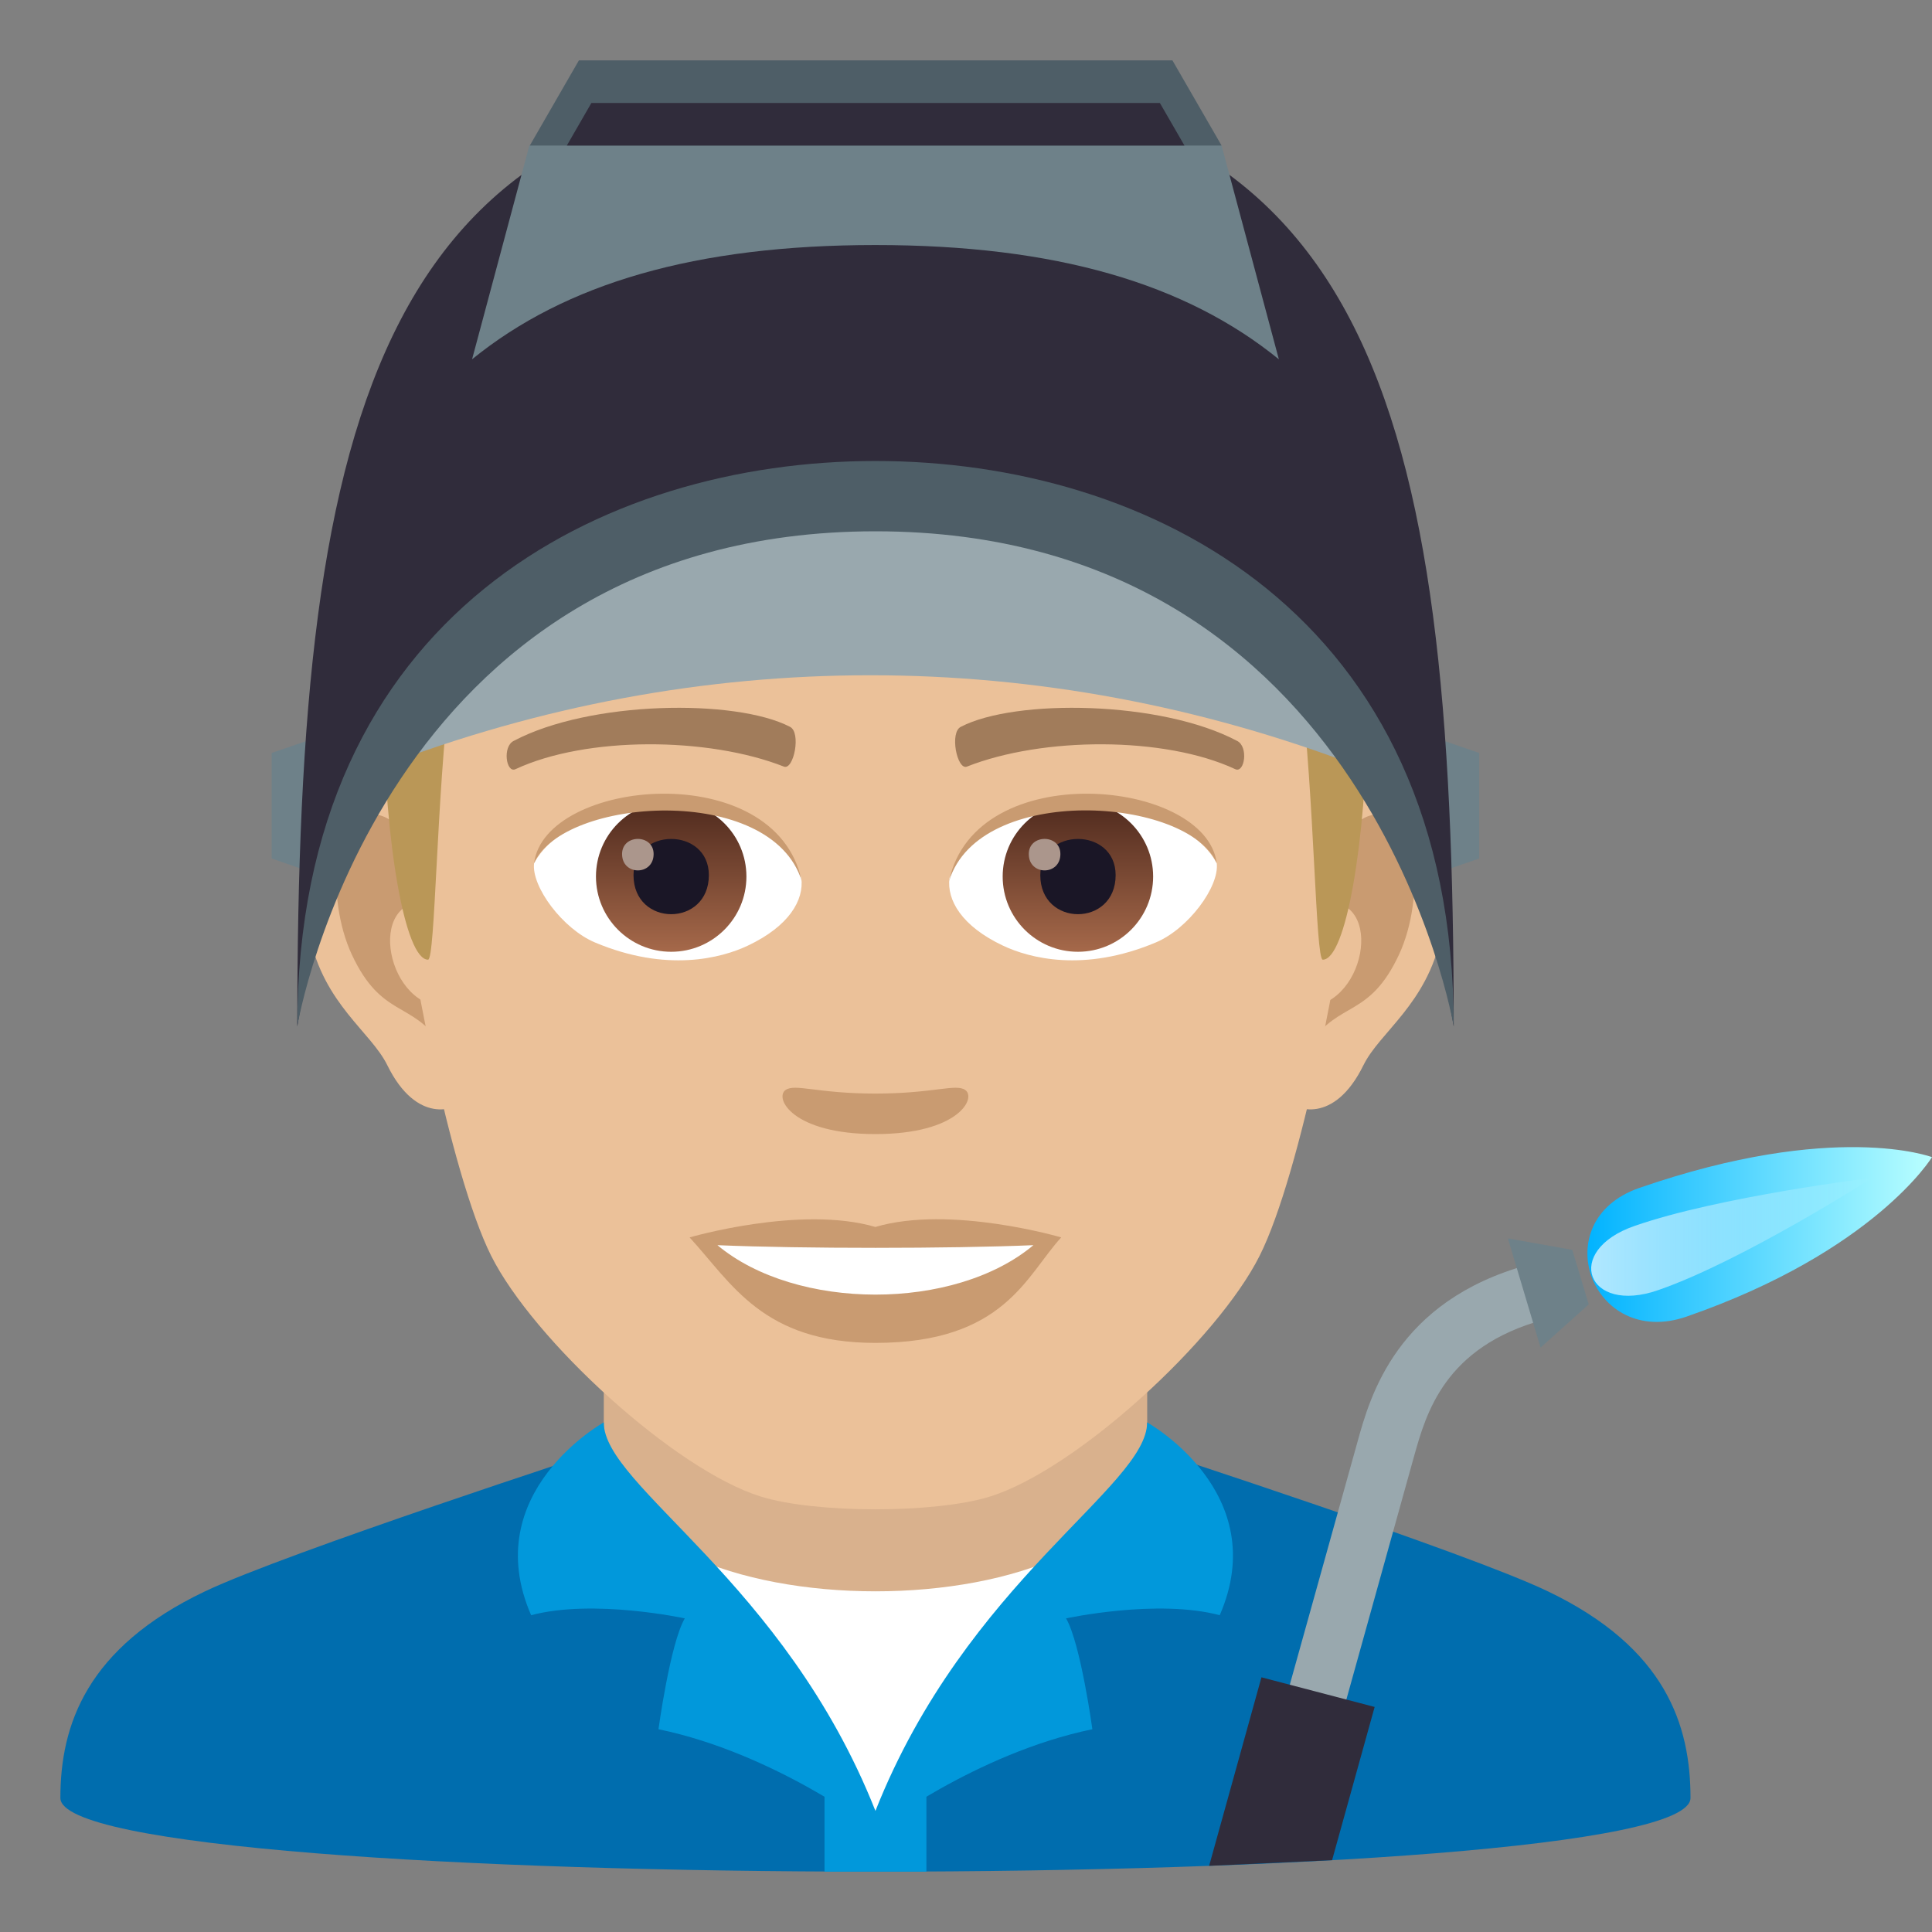 <?xml version="1.0" encoding="utf-8"?>
<!-- Generator: Adobe Illustrator 15.0.0, SVG Export Plug-In . SVG Version: 6.00 Build 0)  -->
<!DOCTYPE svg PUBLIC "-//W3C//DTD SVG 1.1//EN" "http://www.w3.org/Graphics/SVG/1.1/DTD/svg11.dtd">
<svg version="1.1" id="Layer_1" xmlns:x="http://ns.adobe.com/Extensibility/1.0/" xmlns:i="http://ns.adobe.com/AdobeIllustrator/10.0/" xmlns:graph="http://ns.adobe.com/Graphs/1.0/"
	 xmlns="http://www.w3.org/2000/svg" xmlns:xlink="http://www.w3.org/1999/xlink" xmlns:a="http://ns.adobe.com/AdobeSVGViewerExtensions/3.0/"
	 x="0px" y="0px" width="64px" height="64px" viewBox="0 0 64 64" enable-background="new 0 0 64 64" xml:space="preserve">
<rect x="0" y="0" width="64" height="64" fill="#808080" stroke="none"/>
<path fill="#006DAE" d="M6.786,52.718C9.488,51.43,20,48.01,20,48.01l18-0.029c0,0,10.59,3.441,13.275,4.734
	C55.18,54.587,56,57.144,56,59.56c0,3.254-54,3.254-54,0C2,57.14,2.871,54.583,6.786,52.718z"/>
<rect x="27.313" y="54.484" fill="#0198DB" width="3.375" height="7.516"/>
<path fill="#FFFFFF" d="M36.02,51.434c-2.154,0.602-4.537,0.945-7.02,0.945c-2.48,0-4.867-0.344-7.02-0.945L29,60.256L36.02,51.434z
	"/>
<path fill="#D9B18D" d="M20.002,47.947c0,6.357,18,6.357,18,0c0-2.164,0-7.035,0-7.035h-18
	C20.002,40.912,20.002,45.783,20.002,47.947z"/>
<path fill="#0198DB" d="M38,47.119c0,2.123-5.986,5.252-9,12.869c-3.016-7.617-9-10.746-9-12.869c0,0-4.178,2.318-2.406,6.387
	c2.072-0.551,5.09,0.105,5.09,0.105c-0.484,0.834-0.871,3.672-0.871,3.672C25.682,58.082,29,60.631,29,60.631
	s3.318-2.549,7.186-3.348c0,0-0.387-2.838-0.871-3.672c0,0,3.02-0.656,5.09-0.105C42.178,49.438,38,47.119,38,47.119z"/>
<path id="Path_1962_" fill="#EBC199" d="M45.439,25.393c-2.545,0.307-4.383,8.814-2.781,11.061c0.225,0.313,1.535,0.814,2.508-1.168
	c0.539-1.098,2.092-2.014,2.574-4.277C48.357,28.107,47.973,25.086,45.439,25.393z"/>
<path id="Path_1961_" fill="#EBC199" d="M12.559,25.393c2.545,0.307,4.383,8.814,2.781,11.061c-0.225,0.313-1.535,0.814-2.51-1.168
	c-0.537-1.098-2.092-2.014-2.572-4.277C9.639,28.107,10.025,25.086,12.559,25.393z"/>
<path id="Path_1960_" fill="#C99B71" d="M45.371,27.021c-0.664,0.209-1.389,1.221-1.781,2.898c2.32-0.498,1.74,3.361-0.277,3.434
	c0.02,0.389,0.045,0.787,0.094,1.207c0.971-1.408,1.959-0.844,2.938-2.939C47.225,29.732,47.016,26.508,45.371,27.021z"/>
<path id="Path_1959_" fill="#C99B71" d="M14.408,29.916c-0.395-1.676-1.117-2.686-1.781-2.895c-1.643-0.514-1.855,2.711-0.973,4.6
	c0.979,2.096,1.967,1.531,2.939,2.939c0.047-0.42,0.074-0.82,0.09-1.209C12.688,33.258,12.115,29.445,14.408,29.916z"/>
<path id="Path_1958_" fill="#EBC199" d="M28.998,9.033c-11.027,0-16.34,8.328-15.676,19.908c0.133,2.33,1.582,9.93,2.947,12.656
	c1.398,2.789,6.074,7.09,8.938,7.98c1.811,0.561,5.773,0.561,7.582,0c2.865-0.891,7.543-5.191,8.939-7.98
	c1.369-2.727,2.814-10.324,2.945-12.656C45.342,17.361,40.029,9.033,28.998,9.033z"/>
<path id="Path_1957_" fill="#A17C5B" d="M40.98,24.543c-2.521-1.336-7.348-1.4-9.146-0.469c-0.387,0.178-0.131,1.441,0.193,1.322
	c2.504-0.99,6.547-1.012,8.893,0.084C41.232,25.623,41.363,24.729,40.98,24.543z"/>
<path id="Path_1956_" fill="#A17C5B" d="M17.018,24.543c2.521-1.336,7.346-1.4,9.146-0.469c0.385,0.178,0.131,1.441-0.193,1.322
	c-2.51-0.99-6.547-1.012-8.895,0.084C16.766,25.623,16.637,24.729,17.018,24.543z"/>
<path id="Path_1955_" fill="#C99B71" d="M31.975,36.107c-0.314-0.219-1.053,0.119-2.977,0.119c-1.92,0-2.66-0.338-2.975-0.119
	c-0.377,0.266,0.223,1.461,2.975,1.461C31.752,37.568,32.354,36.373,31.975,36.107z"/>
<path id="Path_1954_" fill="#C99B71" d="M28.998,40.645c-2.479-0.729-6.154,0.346-6.154,0.346c1.398,1.521,2.424,3.494,6.154,3.494
	c4.275,0,5.002-2.24,6.156-3.494C35.154,40.99,31.479,39.91,28.998,40.645z"/>
<path id="Path_1953_" fill="#FFFFFF" d="M23.766,41.248c2.602,2.176,7.852,2.191,10.467,0
	C31.461,41.365,26.557,41.367,23.766,41.248z"/>
<path id="Path_1952_" fill="#FFFFFF" d="M26.545,29.084c0.094,0.73-0.402,1.594-1.773,2.242c-0.871,0.412-2.686,0.896-5.066-0.107
	c-1.066-0.449-2.107-1.848-2.014-2.623C18.982,26.166,25.336,25.811,26.545,29.084z"/>
<linearGradient id="Oval_1_" gradientUnits="userSpaceOnUse" x1="-425.039" y1="477.466" x2="-425.039" y2="478.225" gradientTransform="matrix(6.57 0 0 -6.57 2814.78 3168.528)">
	<stop  offset="0" style="stop-color:#A6694A"/>
	<stop  offset="1" style="stop-color:#4F2A1E"/>
	<a:midPointStop  offset="0" style="stop-color:#A6694A"/>
	<a:midPointStop  offset="0.5" style="stop-color:#A6694A"/>
	<a:midPointStop  offset="1" style="stop-color:#4F2A1E"/>
</linearGradient>
<circle id="Oval_302_" fill="url(#Oval_1_)" cx="22.234" cy="29.037" r="2.492"/>
<path id="Path_1951_" fill="#1A1626" d="M20.986,28.99c0,1.725,2.496,1.725,2.496,0C23.482,27.391,20.986,27.391,20.986,28.99z"/>
<path id="Path_1950_" fill="#AB968C" d="M20.607,28.291c0,0.723,1.045,0.723,1.045,0C21.652,27.623,20.607,27.623,20.607,28.291z"/>
<path id="Path_1949_" fill="#C99B71" d="M26.557,29.18c-1.014-3.25-7.926-2.77-8.865-0.584
	C18.039,25.797,25.693,25.057,26.557,29.18z"/>
<path id="Path_1948_" fill="#FFFFFF" d="M31.453,29.084c-0.094,0.73,0.4,1.594,1.773,2.242c0.871,0.412,2.684,0.896,5.064-0.107
	c1.07-0.449,2.109-1.848,2.016-2.623C39.016,26.166,32.66,25.811,31.453,29.084z"/>
<linearGradient id="Oval_2_" gradientUnits="userSpaceOnUse" x1="-425.687" y1="477.466" x2="-425.687" y2="478.225" gradientTransform="matrix(6.57 0 0 -6.57 2832.511 3168.528)">
	<stop  offset="0" style="stop-color:#A6694A"/>
	<stop  offset="1" style="stop-color:#4F2A1E"/>
	<a:midPointStop  offset="0" style="stop-color:#A6694A"/>
	<a:midPointStop  offset="0.5" style="stop-color:#A6694A"/>
	<a:midPointStop  offset="1" style="stop-color:#4F2A1E"/>
</linearGradient>
<circle id="Oval_301_" fill="url(#Oval_2_)" cx="35.707" cy="29.037" r="2.492"/>
<path id="Path_1947_" fill="#1A1626" d="M34.461,28.99c0,1.725,2.496,1.725,2.496,0C36.957,27.391,34.461,27.391,34.461,28.99z"/>
<path id="Path_1946_" fill="#AB968C" d="M34.08,28.291c0,0.723,1.047,0.723,1.047,0C35.127,27.623,34.08,27.623,34.08,28.291z"/>
<path id="Path_1945_" fill="#C99B71" d="M31.441,29.18c1.012-3.248,7.92-2.783,8.865-0.584
	C39.955,25.797,32.305,25.057,31.441,29.18z"/>
<path fill="#E3BE86" d="M43.084,11.793C40.67,8.531,36.252,6,28.998,6c-7.252,0-11.668,2.531-14.082,5.793
	C11.498,16.408,46.5,16.408,43.084,11.793z"/>
<linearGradient id="SVGID_1_" gradientUnits="userSpaceOnUse" x1="29" y1="31.791" x2="29" y2="10.412">
	<stop  offset="0.5" style="stop-color:#BA9757"/>
	<stop  offset="0.647" style="stop-color:#C29E60"/>
	<stop  offset="0.887" style="stop-color:#D7B378"/>
	<stop  offset="1" style="stop-color:#E3BE86"/>
	<a:midPointStop  offset="0.5" style="stop-color:#BA9757"/>
	<a:midPointStop  offset="0.6" style="stop-color:#BA9757"/>
	<a:midPointStop  offset="1" style="stop-color:#E3BE86"/>
</linearGradient>
<path fill="url(#SVGID_1_)" d="M43.084,11.793c-2.414-3.262-6.832,0.275-14.086,0.275c-7.252,0-11.668-3.537-14.082-0.275
	c-3.418,4.615-2.258,19.998-0.736,19.998c0.24,0,0.275-5.381,0.736-9.104c0.373-3.029,1.094-5.969,1.924-6.449
	c2.531-1.467,7.412,0.631,12.158,0.631s9.629-2.098,12.162-0.631c0.828,0.48,1.547,3.42,1.924,6.449
	c0.459,3.723,0.494,9.104,0.734,9.104C45.34,31.791,46.5,16.408,43.084,11.793z"/>
<path fill="#99A8AE" d="M45.033,25.398c-10.531-4.039-21.877-4.039-32.406,0c-0.441-1.602-0.88-3.199-1.319-4.799
	c11.386-4.367,23.655-4.367,35.045,0C45.913,22.199,45.473,23.797,45.033,25.398z"/>
<polygon fill="#6E8189" points="9,24.943 9,28.439 10.984,29.125 10.984,24.26 "/>
<polygon fill="#6E8189" points="49,24.943 49,28.439 47.016,29.125 47.016,24.26 "/>
<path fill="#302C3B" d="M48.156,34c0-20.662-2.748-31.318-19.154-31.318C12.594,2.682,9.848,13.338,9.848,34
	c0,0,2.746-18.664,19.154-18.664C45.408,15.336,48.156,34,48.156,34z"/>
<path fill="#6E8189" d="M29,8.117c5.973,0,10.274,1.275,13.364,3.785l-1.897-7.08c-11.465-2.822-22.932,0-22.932,0l-1.897,7.08
	C18.726,9.393,23.029,8.117,29,8.117z"/>
<polygon fill="#4E5E67" points="40.467,4.822 38.838,2 19.177,2 17.55,4.822 "/>
<polygon fill="#302C3B" points="39.237,4.822 38.423,3.412 19.59,3.412 18.777,4.822 "/>
<path fill="#4E5E67" d="M48.156,34c0-13.688-10.125-18.729-19.154-18.729c-9.027,0-19.154,5.041-19.154,18.729
	c0,0,2.746-16.4,19.154-16.4C45.408,17.6,48.156,34,48.156,34z"/>
<path fill="#99A8AE" d="M44.307,57.352l-1.875-0.49l2.535-9.092c0.418-1.518,1.299-4.672,5.639-5.869l0.533,1.814
	c-3.287,0.902-3.895,3.094-4.301,4.543L44.307,57.352z"/>
<linearGradient id="SVGID_2_" gradientUnits="userSpaceOnUse" x1="52.585" y1="40.895" x2="64" y2="40.895">
	<stop  offset="0" style="stop-color:#01B3FF"/>
	<stop  offset="1" style="stop-color:#BAFFFF"/>
	<a:midPointStop  offset="0" style="stop-color:#01B3FF"/>
	<a:midPointStop  offset="0.5" style="stop-color:#01B3FF"/>
	<a:midPointStop  offset="1" style="stop-color:#BAFFFF"/>
</linearGradient>
<path fill="url(#SVGID_2_)" d="M64,38.332c0,0-3.223-1.223-9.705,1.023c-3.141,1.096-1.564,5.348,1.578,4.258
	C62.104,41.449,64,38.332,64,38.332z"/>
<linearGradient id="SVGID_3_" gradientUnits="userSpaceOnUse" x1="52.711" y1="40.969" x2="62.031" y2="40.969">
	<stop  offset="0" style="stop-color:#FFFFFF;stop-opacity:0.69"/>
	<stop  offset="1" style="stop-color:#FFFFFF;stop-opacity:0"/>
	<a:midPointStop  offset="0" style="stop-color:#FFFFFF;stop-opacity:0.69"/>
	<a:midPointStop  offset="0.5" style="stop-color:#FFFFFF;stop-opacity:0.69"/>
	<a:midPointStop  offset="1" style="stop-color:#FFFFFF;stop-opacity:0"/>
</linearGradient>
<path fill="url(#SVGID_3_)" d="M54.939,42.734c-2.381,0.836-3.172-1.303-0.787-2.125c2.783-0.971,7.879-1.596,7.879-1.596
	S57.725,41.768,54.939,42.734"/>
<polygon fill="#6E8189" points="51.033,44.641 49.951,41.023 52.084,41.404 52.629,43.209 "/>
<polygon fill="#302C3B" points="44.127,61.621 45.537,56.545 41.787,55.563 40.054,61.808 "/>
</svg>
